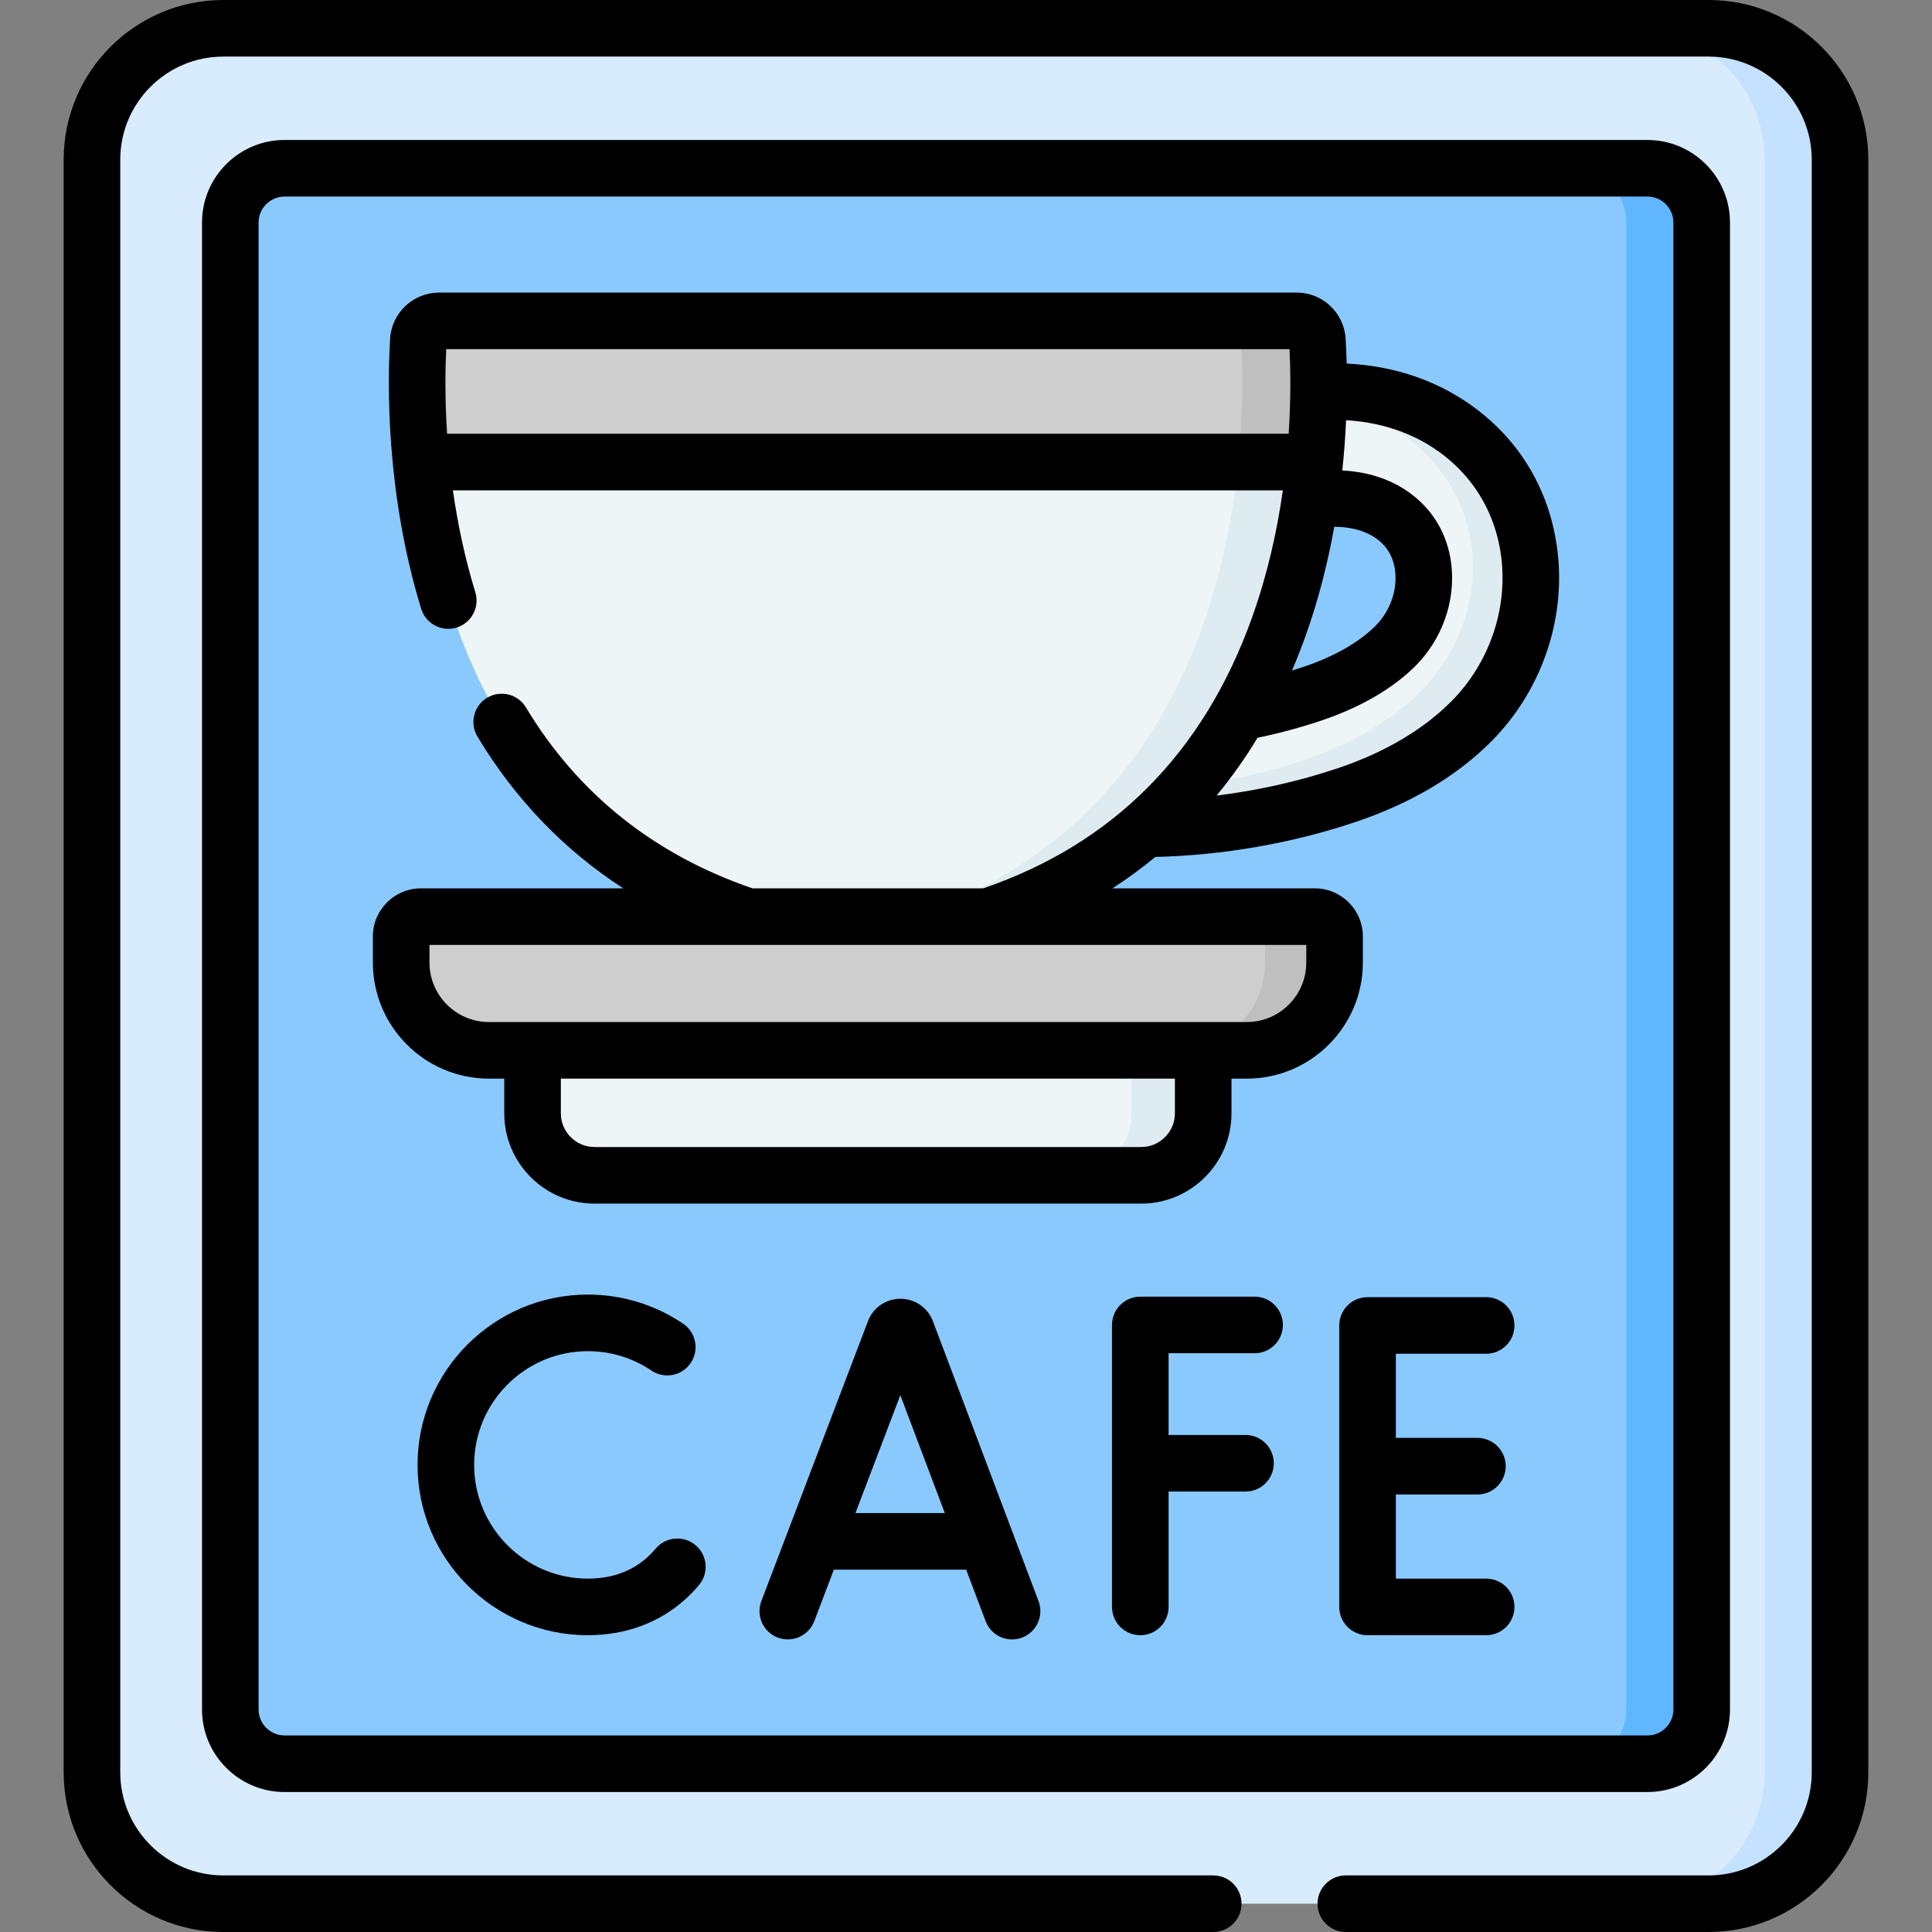 <svg id="Capa_1" enable-background="new 0 0 512.066 512.066" height="512" viewBox="0 0 512.066 512.066" width="512" xmlns="http://www.w3.org/2000/svg"><rect x="0" y="0" width="512.066" height="512.066" fill="#808080" stroke="none"/><g><g><path d="m452.879 504.566h-393.691c-19.226 0-34.812-15.586-34.812-34.812v-427.442c-.001-19.226 15.585-34.812 34.812-34.812h393.691c19.226 0 34.812 15.586 34.812 34.812v427.442c0 19.226-15.586 34.812-34.812 34.812z" fill="#d8ecfe"/></g><g><path d="m487.693 42.313v427.44c0 19.23-15.59 34.81-34.81 34.81h-20c19.22 0 34.81-15.58 34.81-34.81v-427.44c0-19.23-15.59-34.81-34.81-34.81h20c19.22 0 34.81 15.58 34.81 34.81z" fill="#c4e2ff"/></g><g><path d="m436.643 467.468h-361.22c-7.943 0-14.381-6.439-14.381-14.381v-394.107c0-7.943 6.439-14.381 14.381-14.381h361.22c7.943 0 14.381 6.439 14.381 14.381v394.107c.001 7.942-6.438 14.381-14.381 14.381z" fill="#8ac9fe"/></g><g><path d="m451.023 58.983v394.1c0 7.95-6.44 14.38-14.38 14.38h-20c7.94 0 14.38-6.43 14.38-14.38v-394.1c0-7.95-6.44-14.38-14.38-14.38h20c7.94 0 14.38 6.43 14.38 14.38z" fill="#60b7ff"/></g><g><g><g><path d="m405.407 147.309c-1.7-14.896-9.601-27.472-22.245-35.412-15.608-9.8-36.284-10.787-58.222-2.78-7.347 2.682-11.142 10.84-8.46 18.187s10.839 11.14 18.187 8.46c7.831-2.859 22.586-6.64 33.409.156 6.659 4.181 8.649 10.25 9.146 14.606.851 7.449-1.891 15.163-7.335 20.636-5.175 5.202-12.81 9.599-22.078 12.715-16.685 5.607-34.88 8.123-52.611 7.285-7.811-.365-14.464 5.697-14.833 13.496-.371 7.812 5.682 14.469 13.495 14.84 2.653.125 5.352.189 8.023.189 18.593 0 37.599-3.085 54.963-8.922 13.613-4.575 24.766-11.169 33.152-19.597 11.468-11.529 17.229-27.924 15.409-43.859z" fill="#eef5f6"/></g><g><path d="m390.002 191.168c-8.385 8.432-19.542 15.022-33.149 19.599-17.367 5.83-36.377 8.916-54.969 8.916-2.668 0-5.365-.057-8.024-.19-5.887-.285-10.787-4.14-12.667-9.372.209.029.418.038.636.047 2.573.114 5.194.171 7.777.171 18.042 0 36.482-2.782 53.327-8.043 13.208-4.121 24.033-10.065 32.171-17.671 11.119-10.388 16.712-25.173 14.946-39.539-1.652-13.427-9.315-24.774-21.583-31.933-9.382-5.469-20.643-7.891-32.921-7.226 17.937-4.254 34.554-2.231 47.62 5.973 12.638 7.938 20.539 20.51 22.239 35.409 1.821 15.933-3.942 32.332-15.403 43.859z" fill="#deecf1"/></g><g><path d="m343.693 85.048h-227.334c-2.896 0-5.291 2.248-5.469 5.138-1.492 24.215-2.053 126.914 92.535 154.393h53.201c94.588-27.479 94.028-130.178 92.535-154.393-.177-2.891-2.572-5.138-5.468-5.138z" fill="#eef5f6"/></g><g><path d="m349.484 104.639c-.022 1.358-.057 2.719-.104 4.089-.05 1.444-.114 2.887-.193 4.329-.172 3.14-.412 6.277-.724 9.406-4 40.434-21.943 101.816-91.836 122.116h-20.263c69.902-20.299 87.836-81.681 91.836-122.116.11-.995.192-1.972.274-2.94s.164-1.918.219-2.858c.26-4.475.501-8.899.539-13.387.046-5.47-.137-9.944-.329-13.095-.183-2.886-2.575-5.132-5.47-5.132h20.263c2.895 0 5.287 2.246 5.47 5.132.165 2.603.266 5.21.313 7.818.04 2.231.04 4.432.005 6.638z" fill="#deecf1"/></g><g><path d="m349.476 104.639c0 4.856-.31 9.735-.715 14.572-.023.278-.241 3.252-.298 3.252-.001 0-237.428 0-237.428 0-.84-11.697-.384-25.048-.027-32.216.146-2.913 2.557-5.196 5.479-5.196h227.082c2.922 0 5.324 2.283 5.47 5.196.018.447.046.922.073 1.416.24 4.326.364 8.649.364 12.976z" fill="#cecece"/></g><g><path d="m349.472 104.795c-.038 5.936-.415 11.703-1.009 17.668h-20.263c.1-.995.192-1.972.274-2.94.451-5.315.713-10.885.758-16.245.046-5.47-.137-9.944-.329-13.094-.183-2.886-2.575-5.132-5.47-5.132h20.135c2.922 0 5.533 2.396 5.679 5.309.242 4.822.256 9.654.225 14.434z" fill="#bfbfbf"/></g><g><path d="m302.477 311.51h-144.902c-9.07 0-16.424-7.353-16.424-16.424v-17.616h177.749v17.617c0 9.07-7.353 16.423-16.423 16.423z" fill="#eef5f6"/></g><g><path d="m318.896 277.472v17.614c0 9.068-7.35 16.427-16.418 16.427h-18.991c9.068 0 16.418-7.359 16.418-16.427v-17.614z" fill="#deecf1"/></g><g><path d="m330.45 278.387h-200.849c-12.853 0-23.273-10.42-23.273-23.273v-6.923c0-2.895 2.347-5.241 5.241-5.241h236.913c2.895 0 5.241 2.347 5.241 5.241v6.923c0 12.853-10.419 23.273-23.273 23.273z" fill="#cecece"/></g><g><path d="m353.725 248.187v6.922c0 12.857-10.426 23.274-23.274 23.274h-18.45c12.847 0 23.274-10.417 23.274-23.274v-6.922c0-2.887-2.355-5.242-5.242-5.242h18.45c2.897.001 5.242 2.356 5.242 5.242z" fill="#bfbfbf"/></g></g><g><path d="m387.15 105.545c-8.883-5.576-19.14-8.642-30.222-9.19-.065-2.585-.169-4.823-.281-6.631-.422-6.827-6.112-12.175-12.954-12.175h-227.334c-6.845 0-12.535 5.349-12.954 12.177-.692 11.221-1.275 40.663 8.232 71.643 1.216 3.96 5.418 6.185 9.37 4.969 3.96-1.215 6.185-5.411 4.97-9.371-2.861-9.323-4.732-18.502-5.934-27.003h219.97c-1.489 10.523-4.002 22.073-8.151 33.67-12.845 35.902-36.811 60.029-71.27 71.818h-61.155c-26.065-8.933-46.246-25.039-60.038-47.951-2.138-3.55-6.745-4.694-10.294-2.558s-4.693 6.745-2.558 10.294c10 16.611 22.944 30.037 38.646 40.215h-53.627c-7.025 0-12.741 5.716-12.741 12.741v6.923c0 16.968 13.805 30.773 30.773 30.773h4.05v9.199c0 13.191 10.732 23.924 23.924 23.924h144.901c13.191 0 23.924-10.732 23.924-23.924v-9.199h4.05c16.969 0 30.773-13.805 30.773-30.773v-6.923c0-7.025-5.716-12.741-12.741-12.741h-53.621c3.963-2.569 7.751-5.344 11.361-8.323 18.001-.442 36.24-3.614 53.016-9.253 14.727-4.95 26.865-12.156 36.079-21.418 13.06-13.129 19.617-31.819 17.541-49.998-1.96-17.208-11.09-31.738-25.705-40.915zm-75.75 189.541c0 4.92-4.003 8.924-8.924 8.924h-144.901c-4.921 0-8.924-4.003-8.924-8.924v-9.199h162.749zm34.824-44.636v4.664c0 8.697-7.076 15.773-15.773 15.773h-200.849c-8.697 0-15.773-7.076-15.773-15.773v-4.664zm-.238-81.765c3.544-9.906 5.985-19.764 7.655-29.068 3.704.03 7.388.734 10.448 2.655 3.318 2.083 5.23 5.147 5.683 9.105.594 5.205-1.351 10.624-5.201 14.496-4.357 4.381-10.98 8.148-19.15 10.895-.991.333-1.992.645-2.993.955 1.262-2.944 2.454-5.952 3.558-9.038zm-227.486-53.723c-.622-9.489-.479-17.332-.229-22.415h223.51c.256 5.188.394 13.009-.221 22.415zm266.183 70.915c-7.556 7.595-17.725 13.577-30.224 17.778-10.218 3.435-21.051 5.848-32.015 7.214 3.937-4.771 7.564-9.88 10.859-15.32 5.745-1.199 11.401-2.716 16.898-4.563 10.367-3.485 19.014-8.511 25.006-14.535 7.036-7.074 10.576-17.083 9.469-26.775-.966-8.468-5.444-15.609-12.609-20.107-5.108-3.208-10.756-4.582-16.3-4.879.501-4.728.82-9.199 1.005-13.317 8.306.499 15.899 2.791 22.403 6.876 10.675 6.704 17.346 17.326 18.782 29.911 1.562 13.691-3.4 27.791-13.274 37.717z"/><path d="m452.879 0h-393.691c-23.332 0-42.313 18.981-42.313 42.313v427.441c0 23.331 18.981 42.313 42.313 42.313h262.369c4.143 0 7.5-3.358 7.5-7.5s-3.357-7.5-7.5-7.5h-262.369c-15.061 0-27.313-12.252-27.313-27.313v-427.441c0-15.061 12.252-27.313 27.313-27.313h393.691c15.061 0 27.313 12.252 27.313 27.313v427.441c0 15.06-12.252 27.313-27.313 27.313h-96.174c-4.143 0-7.5 3.358-7.5 7.5s3.357 7.5 7.5 7.5h96.174c23.331 0 42.313-18.981 42.313-42.313v-427.441c-.001-23.332-18.982-42.313-42.313-42.313z"/><path d="m458.524 453.087v-394.108c0-12.065-9.815-21.881-21.881-21.881h-361.22c-12.065 0-21.881 9.816-21.881 21.881v394.107c0 12.065 9.815 21.881 21.881 21.881h361.221c12.065.001 21.88-9.815 21.88-21.88zm-389.982 0v-394.108c0-3.794 3.087-6.881 6.881-6.881h361.221c3.794 0 6.881 3.087 6.881 6.881v394.107c0 3.794-3.087 6.881-6.881 6.881h-361.221c-3.794.001-6.881-3.086-6.881-6.88z"/><path d="m247.248 350.143c-.025-.068-.052-.136-.08-.204-1.425-3.467-4.767-5.706-8.514-5.706-.003 0-.005 0-.008 0-3.751.003-7.093 2.248-8.514 5.72-.023.057-28.337 74.396-28.337 74.396-1.475 3.871.469 8.204 4.339 9.678 3.869 1.472 8.204-.468 9.679-4.339l5.201-13.655h35.068l5.145 13.634c1.133 3.003 3.987 4.854 7.018 4.854.88 0 1.775-.156 2.647-.485 3.875-1.463 5.831-5.79 4.368-9.665zm-20.521 50.89 11.901-31.248 11.793 31.248z"/><path d="m332.52 343.671h-30.29c-4.143 0-7.5 3.358-7.5 7.5v74.734c0 4.142 3.357 7.5 7.5 7.5s7.5-3.358 7.5-7.5v-30.575h20.384c4.143 0 7.5-3.358 7.5-7.5s-3.357-7.5-7.5-7.5h-20.384v-21.659h22.79c4.143 0 7.5-3.358 7.5-7.5s-3.358-7.5-7.5-7.5z"/><path d="m393.898 358.807c4.143 0 7.5-3.358 7.5-7.5s-3.357-7.5-7.5-7.5h-31.433c-4.143 0-7.5 3.358-7.5 7.5v74.598c0 4.142 3.357 7.5 7.5 7.5h31.433c4.143 0 7.5-3.358 7.5-7.5s-3.357-7.5-7.5-7.5h-23.933v-22.299h21.615c4.143 0 7.5-3.358 7.5-7.5s-3.357-7.5-7.5-7.5h-21.615v-22.299z"/><path d="m184.347 409.534c-3.173-2.664-7.903-2.249-10.566.923-.718.855-1.491 1.654-2.299 2.374-4.153 3.699-9.426 5.575-15.671 5.575-16.621 0-30.143-13.522-30.143-30.143s13.521-30.143 30.143-30.143c6.041 0 11.867 1.778 16.847 5.143 3.435 2.321 8.096 1.417 10.414-2.016 2.318-3.432 1.416-8.094-2.016-10.413-7.47-5.047-16.199-7.714-25.245-7.714-24.892 0-45.143 20.251-45.143 45.143s20.251 45.143 45.143 45.143c9.894 0 18.763-3.241 25.647-9.374 1.348-1.2 2.63-2.522 3.813-3.931 2.662-3.173 2.249-7.904-.924-10.567z"/></g></g></g></svg>